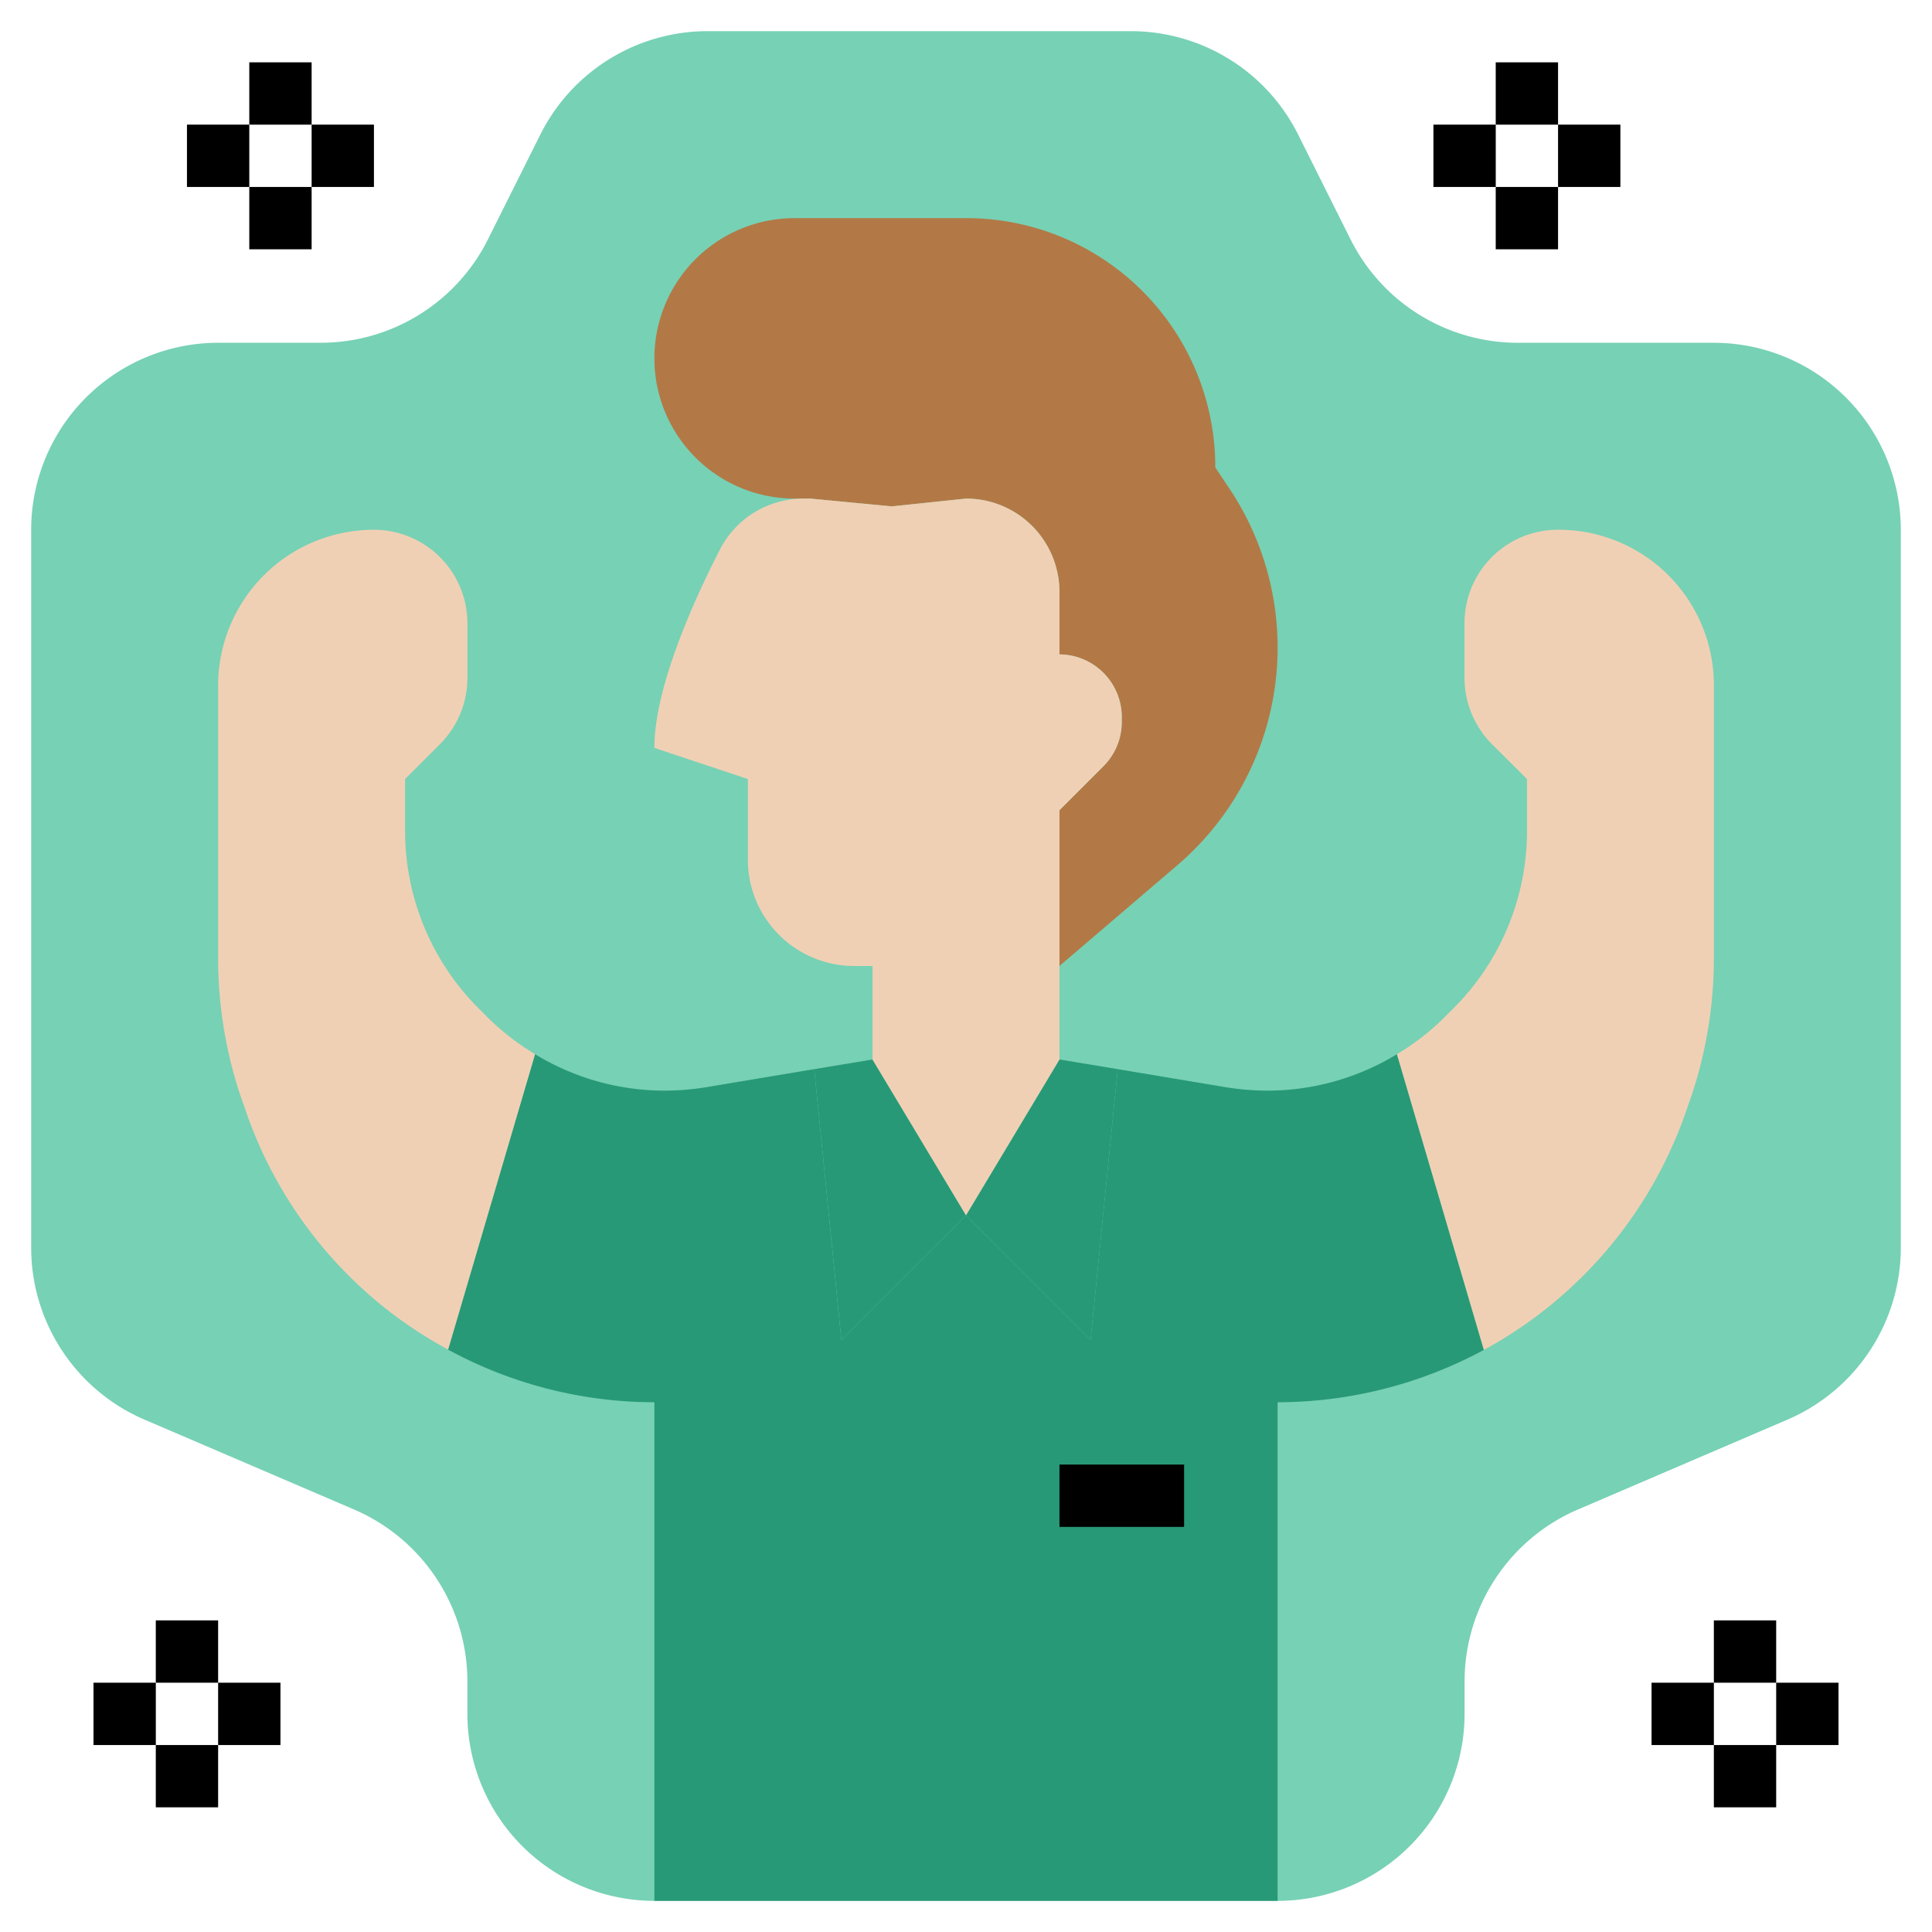 <svg xmlns="http://www.w3.org/2000/svg" width="101.114" height="101.114" viewBox="0 0 101.114 101.114">
  <g id="healthy" transform="translate(-1 -1)">
    <g id="Group_222" data-name="Group 222" transform="translate(2.631 2.631)">
      <g id="Group_214" data-name="Group 214" transform="translate(0 0)">
        <path id="Path_332" data-name="Path 332" d="M90.067,18.309H79.809a9.788,9.788,0,0,1-8.758-5.414l-2.74-5.48A9.788,9.788,0,0,0,59.553,2H37.406a9.788,9.788,0,0,0-8.758,5.414l-2.74,5.48a9.788,9.788,0,0,1-8.758,5.414H11.785A9.793,9.793,0,0,0,2,28.094V65.669a9.8,9.8,0,0,0,5.936,9l10.959,4.7a9.8,9.8,0,0,1,5.936,9v1.7a9.793,9.793,0,0,0,9.785,9.785H67.235a9.793,9.793,0,0,0,9.785-9.785v-1.7a9.8,9.8,0,0,1,5.936-9l10.959-4.7a9.8,9.8,0,0,0,5.936-9V28.094A9.793,9.793,0,0,0,90.067,18.309Z" transform="translate(-2 -2)" fill="#77d1b5"/>
      </g>
      <g id="Group_215" data-name="Group 215" transform="translate(32.617 9.785)">
        <path id="Path_333" data-name="Path 333" d="M38.309,22.678l-3.881.408-4.273-.408h-.815A7.339,7.339,0,1,1,29.339,8h8.97A13.029,13.029,0,0,1,51.356,21.047l.75,1.125A14.983,14.983,0,0,1,49.4,41.84l-6.2,5.3V38.986l2.3-2.3a3.272,3.272,0,0,0,.962-2.316v-.277A3.285,3.285,0,0,0,43.2,30.832V27.57A4.886,4.886,0,0,0,38.309,22.678Z" transform="translate(-22 -8)" fill="#b27946"/>
      </g>
      <g id="Group_216" data-name="Group 216" transform="translate(21.821 53.541)">
        <path id="Path_334" data-name="Path 334" d="M58.794,53.047V79.141H26.176V53.047a22.6,22.6,0,0,1-10.8-2.756L19.93,34.83a13.03,13.03,0,0,0,6.784,1.908,13.738,13.738,0,0,0,2.169-.179l5.659-.946,1.419,14.172,6.523-6.523,6.523,6.523,1.419-14.172,5.659.946a13.738,13.738,0,0,0,2.169.179A13.03,13.03,0,0,0,65.04,34.83l4.55,15.477a22.772,22.772,0,0,1-10.8,2.74Z" transform="translate(-15.38 -34.83)" fill="#289976"/>
      </g>
      <g id="Group_217" data-name="Group 217" transform="translate(48.926 53.818)">
        <path id="Path_335" data-name="Path 335" d="M39.942,35.506,38.523,49.678,32,43.154,36.893,35Z" transform="translate(-32 -35)" fill="#289976"/>
      </g>
      <g id="Group_218" data-name="Group 218" transform="translate(40.984 53.818)">
        <path id="Path_336" data-name="Path 336" d="M30.18,35l4.893,8.154-6.523,6.523L27.13,35.506Z" transform="translate(-27.13 -35)" fill="#289976"/>
      </g>
      <g id="Group_219" data-name="Group 219" transform="translate(71.481 26.094)">
        <path id="Path_337" data-name="Path 337" d="M62.416,26.154v14.27a22.771,22.771,0,0,1-1.158,7.159l-.212.6A22.617,22.617,0,0,1,50.38,60.924L45.83,45.447a12.985,12.985,0,0,0,2.5-1.941l.457-.457a13.136,13.136,0,0,0,3.849-9.28V31.047L50.8,29.22a4.916,4.916,0,0,1-1.435-3.457v-2.87A4.886,4.886,0,0,1,54.262,18a8.13,8.13,0,0,1,8.154,8.154Z" transform="translate(-45.83 -18)" fill="#f0d0b4"/>
      </g>
      <g id="Group_220" data-name="Group 220" transform="translate(9.785 26.094)">
        <path id="Path_338" data-name="Path 338" d="M24.586,45.447l-4.55,15.461a23.291,23.291,0,0,1-2.43-1.517,22.542,22.542,0,0,1-8.236-11.2l-.212-.6A22.771,22.771,0,0,1,8,40.424V26.154A8.157,8.157,0,0,1,16.154,18a4.9,4.9,0,0,1,4.893,4.893v2.87a4.916,4.916,0,0,1-1.435,3.457l-1.827,1.827V33.77a13.136,13.136,0,0,0,3.849,9.28l.457.457a12.985,12.985,0,0,0,2.5,1.941Z" transform="translate(-8 -18)" fill="#f0d0b4"/>
      </g>
      <g id="Group_221" data-name="Group 221" transform="translate(32.617 24.463)">
        <path id="Path_339" data-name="Path 339" d="M43.2,41.463v4.893L38.309,54.51l-4.893-8.154V41.463h-.962A5.568,5.568,0,0,1,26.893,35.9V31.678L22,30.047c0-3.115,1.99-7.567,3.425-10.372A4.909,4.909,0,0,1,29.8,17h.359l4.273.408L38.309,17A4.886,4.886,0,0,1,43.2,21.893v3.262a3.285,3.285,0,0,1,3.262,3.262v.277a3.272,3.272,0,0,1-.962,2.316l-2.3,2.3Z" transform="translate(-22 -17)" fill="#f0d0b4"/>
      </g>
    </g>
    <g id="Group_223" data-name="Group 223" transform="translate(1 1)">
      <path id="Path_340" data-name="Path 340" d="M90.7,17.309H80.436A8.112,8.112,0,0,1,73.143,12.8L70.4,7.31A11.352,11.352,0,0,0,60.187,1H38.034A11.356,11.356,0,0,0,27.823,7.31L25.076,12.8a8.108,8.108,0,0,1-7.292,4.508H12.416A11.431,11.431,0,0,0,1,28.725V66.306A11.4,11.4,0,0,0,7.92,76.8l10.971,4.7A8.145,8.145,0,0,1,23.832,89v1.7a11.431,11.431,0,0,0,11.416,11.416H67.865A11.431,11.431,0,0,0,79.281,90.7v-1.7a8.145,8.145,0,0,1,4.942-7.5l10.971-4.7a11.4,11.4,0,0,0,6.92-10.491V28.725A11.431,11.431,0,0,0,90.7,17.309ZM24.892,54.923l.465.465a14.8,14.8,0,0,0,1.74,1.465L23.483,69.141A20.96,20.96,0,0,1,15.327,58.4l-.2-.613a21,21,0,0,1-1.076-6.639V36.879a6.53,6.53,0,0,1,6.523-6.523,3.265,3.265,0,0,1,3.262,3.262v2.867a3.286,3.286,0,0,1-.956,2.306L20.57,41.1v3.392A14.659,14.659,0,0,0,24.892,54.923Zm5.116,3.593a14.717,14.717,0,0,0,8.21.995l3.948-.659,1.587,15.862,7.8-7.8,7.8,7.8,1.587-15.862,3.95.659a14.721,14.721,0,0,0,8.208-.995l3.611,12.276a20.974,20.974,0,0,1-8.851,1.967H66.235V98.852H36.879V72.758H35.248A20.974,20.974,0,0,1,26.4,70.791ZM36.972,39a30.034,30.034,0,0,1,3.159-8.489,3.253,3.253,0,0,1,2.906-1.784H43.4V25.463h-.815a5.708,5.708,0,0,1,0-11.416h8.97A11.431,11.431,0,0,1,62.973,25.465v.494L64,27.49a13.341,13.341,0,0,1-2.417,17.525l-3.5,3V44.079l1.828-1.828a4.863,4.863,0,0,0,1.434-3.461V38.51A4.9,4.9,0,0,0,58.08,33.9v-1.91a6.53,6.53,0,0,0-6.523-6.523v3.262a3.265,3.265,0,0,1,3.262,3.262v4.893h1.631A1.631,1.631,0,0,1,58.08,38.51v.281a1.636,1.636,0,0,1-.478,1.153l-2.784,2.784V56l-3.262,5.437L48.3,56V53.189l3.262,0V49.926l-5.848,0a3.937,3.937,0,0,1-3.937-3.939V40.6Zm20.3,19.243.445.075L56.8,67.541l-3.19-3.19Zm-11.439,0L49.5,64.351l-3.19,3.19-.923-9.226Zm34.4-19.45a3.286,3.286,0,0,1-.956-2.306V33.617a3.265,3.265,0,0,1,3.262-3.262,6.53,6.53,0,0,1,6.523,6.523V51.146a20.98,20.98,0,0,1-1.076,6.638l-.205.616a20.956,20.956,0,0,1-8.156,10.741L76.015,56.852a14.8,14.8,0,0,0,1.74-1.465l.465-.465a14.659,14.659,0,0,0,4.322-10.434V41.1ZM98.852,66.306a8.145,8.145,0,0,1-4.942,7.5L82.939,78.5a11.4,11.4,0,0,0-6.92,10.491v1.7a8.17,8.17,0,0,1-6.523,7.99V75.966A24.218,24.218,0,0,0,90.877,59.434l.205-.616a24.174,24.174,0,0,0,1.246-7.672V36.879a9.8,9.8,0,0,0-9.785-9.785,6.53,6.53,0,0,0-6.523,6.523v2.867A6.563,6.563,0,0,0,77.931,41.1l1.35,1.35v2.042a11.419,11.419,0,0,1-3.366,8.128l-.465.465a11.474,11.474,0,0,1-10.02,3.211l-7.35-1.225V52.307l5.62-4.816A16.6,16.6,0,0,0,66.709,25.68l-.483-.724a14.7,14.7,0,0,0-14.67-14.171h-8.97a8.965,8.965,0,0,0-4.361,16.8,6.615,6.615,0,0,0-1,1.435c-1.647,3.213-3.611,7.751-3.611,11.121v1.176l4.893,1.631v3.04a7.133,7.133,0,0,0,6.523,7.135V55.07l-7.349,1.225a11.471,11.471,0,0,1-10.022-3.211l-.465-.465a11.426,11.426,0,0,1-3.366-8.13V42.447l1.35-1.35a6.563,6.563,0,0,0,1.911-4.612V33.617a6.53,6.53,0,0,0-6.523-6.523,9.8,9.8,0,0,0-9.785,9.785V51.146a24.191,24.191,0,0,0,1.246,7.673l.205.613A24.22,24.22,0,0,0,33.617,75.966V98.687a8.168,8.168,0,0,1-6.523-7.99v-1.7A11.4,11.4,0,0,0,20.174,78.5L9.2,73.8a8.145,8.145,0,0,1-4.942-7.5V28.725a8.164,8.164,0,0,1,8.154-8.154h5.369A11.356,11.356,0,0,0,28,14.261l2.746-5.491a8.108,8.108,0,0,1,7.292-4.508H60.187a8.112,8.112,0,0,1,7.293,4.508l2.746,5.491a11.352,11.352,0,0,0,10.209,6.31H90.7a8.164,8.164,0,0,1,8.154,8.154Z" transform="translate(-1 -1)" fill="none"/>
      <path id="Path_341" data-name="Path 341" d="M34.046,21c-1.556-1.556-2.784-2.784-2.784-7H28c0,5.568,1.986,7.556,3.74,9.307Z" transform="translate(16.033 7.201)" fill="none"/>
      <path id="Path_342" data-name="Path 342" d="M56,53h3.262v3.262H56Z" transform="translate(33.697 31.805)"/>
      <path id="Path_343" data-name="Path 343" d="M56,57h3.262v3.262H56Z" transform="translate(33.697 34.328)"/>
      <path id="Path_344" data-name="Path 344" d="M58,55h3.262v3.262H58Z" transform="translate(34.959 33.067)"/>
      <path id="Path_345" data-name="Path 345" d="M54,55h3.262v3.262H54Z" transform="translate(32.436 33.067)"/>
      <path id="Path_346" data-name="Path 346" d="M49,3h3.262V6.262H49Z" transform="translate(29.281 0.262)"/>
      <path id="Path_347" data-name="Path 347" d="M49,7h3.262v3.262H49Z" transform="translate(29.281 2.785)"/>
      <path id="Path_348" data-name="Path 348" d="M51,5h3.262V8.262H51Z" transform="translate(30.543 1.523)"/>
      <path id="Path_349" data-name="Path 349" d="M47,5h3.262V8.262H47Z" transform="translate(28.02 1.523)"/>
      <path id="Path_350" data-name="Path 350" d="M6,53H9.262v3.262H6Z" transform="translate(2.154 31.805)"/>
      <path id="Path_351" data-name="Path 351" d="M6,57H9.262v3.262H6Z" transform="translate(2.154 34.328)"/>
      <path id="Path_352" data-name="Path 352" d="M4,55H7.262v3.262H4Z" transform="translate(0.893 33.067)"/>
      <path id="Path_353" data-name="Path 353" d="M8,55h3.262v3.262H8Z" transform="translate(3.416 33.067)"/>
      <path id="Path_354" data-name="Path 354" d="M9,3h3.262V6.262H9Z" transform="translate(4.047 0.262)"/>
      <path id="Path_355" data-name="Path 355" d="M9,7h3.262v3.262H9Z" transform="translate(4.047 2.785)"/>
      <path id="Path_356" data-name="Path 356" d="M7,5h3.262V8.262H7Z" transform="translate(2.785 1.523)"/>
      <path id="Path_357" data-name="Path 357" d="M11,5h3.262V8.262H11Z" transform="translate(5.309 1.523)"/>
      <path id="Path_358" data-name="Path 358" d="M35,48h6.523v3.262H35Z" transform="translate(20.449 28.651)"/>
    </g>
  </g>
</svg>
